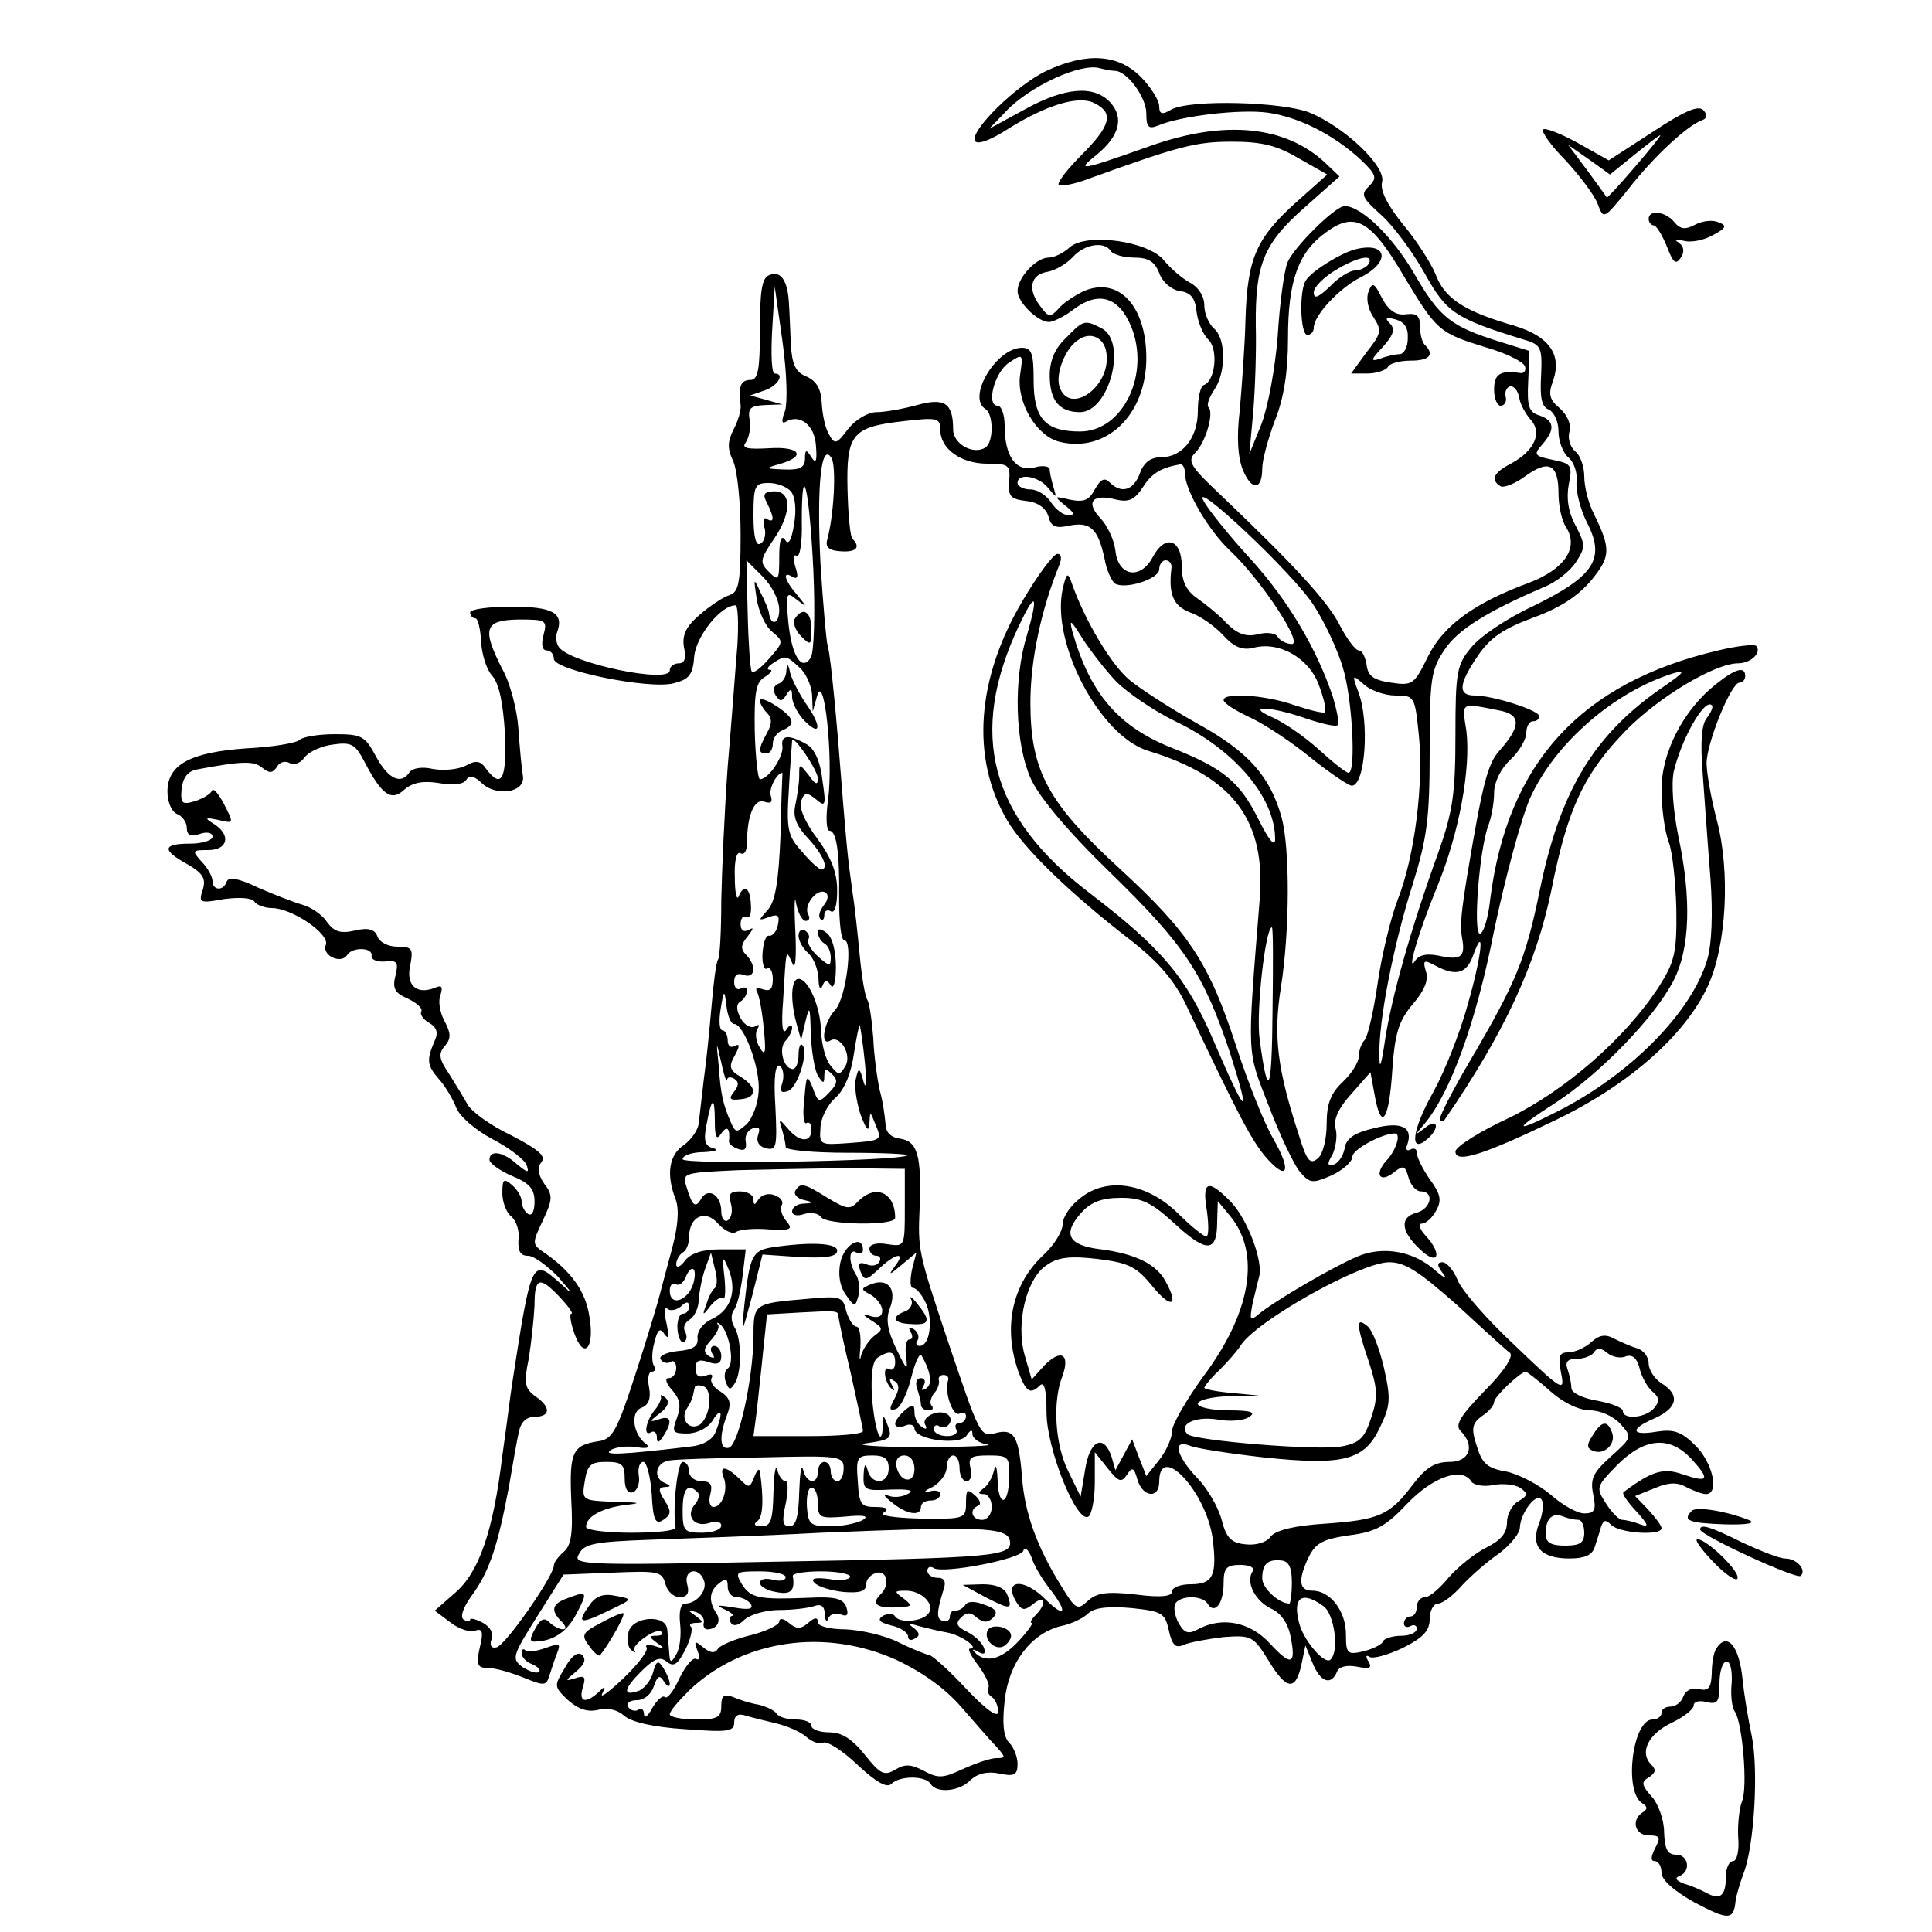 <?xml version="1.0" standalone="no"?>
<!DOCTYPE svg PUBLIC "-//W3C//DTD SVG 20010904//EN"
 "http://www.w3.org/TR/2001/REC-SVG-20010904/DTD/svg10.dtd">
<svg version="1.0" xmlns="http://www.w3.org/2000/svg"
 width="300pt" height="300pt" viewBox="0 0 300 300"
 preserveAspectRatio="xMidYMid meet">
<g transform="translate(0,300) scale(0.1,-0.1)"
fill="#000000" stroke="none">
<path d="M1625 2890 c-47 -22 -120 -94 -111 -109 4 -6 24 1 53 20 60 37 110
52 134 38 29 -15 23 -35 -22 -80 -22 -22 -38 -43 -35 -46 3 -3 25 1 48 10 141
51 166 57 221 57 47 0 70 -6 104 -26 l44 -25 -46 -41 c-64 -57 -78 -88 -81
-183 -1 -44 -6 -108 -9 -143 -5 -41 -3 -72 5 -92 14 -33 30 -31 30 3 0 12 9
46 20 75 14 35 20 76 20 127 0 89 16 134 60 165 44 32 69 18 120 -69 51 -85
55 -88 126 -110 32 -9 60 -23 62 -30 2 -7 -2 -12 -9 -10 -30 4 -39 -2 -39 -26
0 -14 5 -25 10 -25 6 0 10 6 8 14 -2 8 2 15 7 16 6 1 12 -7 14 -17 1 -10 10
-26 18 -35 18 -20 6 -48 -31 -68 -27 -14 -32 -25 -16 -35 5 -3 23 4 39 16 36
26 51 18 51 -27 0 -19 5 -43 12 -53 20 -32 -3 -65 -58 -86 -84 -31 -133 -66
-157 -115 -21 -43 -24 -45 -57 -40 -27 4 -36 10 -38 28 -2 12 -7 22 -12 22 -5
0 -18 17 -29 38 -19 38 -70 93 -183 201 -50 47 -55 55 -42 68 16 16 29 61 21
70 -4 3 0 15 8 27 19 27 19 80 0 96 -8 7 -15 23 -15 36 0 14 -9 28 -22 35 -13
7 -30 22 -40 34 -24 31 -121 44 -147 21 -10 -9 -24 -16 -33 -16 -19 0 -48 -31
-48 -52 0 -17 31 -48 49 -48 6 0 25 9 40 21 37 27 68 18 87 -27 31 -74 -12
-164 -79 -164 -54 0 -72 20 -72 79 0 42 -3 51 -18 51 -40 0 -86 -77 -57 -95
13 -8 13 -52 0 -60 -19 -12 -50 6 -50 28 0 41 -13 50 -56 38 -22 -6 -50 -11
-63 -11 -13 0 -32 -11 -44 -26 -18 -24 -21 -25 -30 -8 -6 10 -10 31 -11 48 -1
22 -8 34 -23 41 -18 7 -23 19 -25 50 -1 22 -2 51 -3 65 -2 35 -13 50 -30 43
-12 -4 -15 -24 -15 -84 0 -64 -3 -79 -15 -79 -15 0 -19 -11 -15 -39 1 -8 -4
-25 -11 -38 -9 -18 -10 -29 -1 -48 7 -14 12 -66 12 -115 0 -76 -3 -89 -17 -94
-10 -3 -31 -17 -47 -31 -21 -18 -27 -31 -24 -50 4 -17 1 -25 -8 -25 -8 0 -14
-5 -14 -11 0 -21 -154 11 -172 36 -4 5 -6 16 -3 23 11 30 -6 40 -71 40 -35 0
-64 -4 -64 -9 0 -5 4 -9 8 -9 4 0 8 -16 9 -36 1 -19 8 -43 17 -53 11 -12 17
-42 20 -89 3 -72 -5 -88 -29 -56 -9 13 -16 14 -32 5 -12 -6 -35 -8 -51 -5 -17
4 -32 1 -36 -5 -13 -20 -33 -11 -52 24 -17 32 -22 35 -64 35 -25 0 -50 -4 -55
-9 -6 -5 -42 -11 -82 -13 -87 -6 -123 -25 -123 -67 0 -16 6 -31 15 -35 8 -3
15 -13 15 -21 0 -12 6 -15 20 -10 11 4 20 2 20 -4 0 -6 -16 -11 -35 -11 -43 0
-44 -10 -4 -32 24 -14 29 -22 24 -39 -7 -21 -5 -22 33 -15 24 3 43 2 47 -4 3
-5 16 -10 27 -10 31 0 90 -40 84 -57 -7 -16 23 -31 33 -16 8 13 40 12 38 -1
-1 -6 8 -10 21 -9 19 2 21 -1 16 -22 -5 -20 -1 -27 20 -36 14 -7 23 -15 20
-20 -2 -4 3 -12 12 -17 12 -7 15 -15 9 -28 -13 -30 -12 -38 6 -59 10 -11 22
-31 27 -44 5 -14 29 -35 57 -50 27 -14 51 -33 53 -41 4 -12 1 -11 -15 2 -22
20 -43 23 -43 7 0 -5 16 -17 35 -25 27 -11 35 -20 35 -40 0 -14 -4 -23 -10
-19 -5 3 -10 12 -10 19 0 8 -7 19 -15 26 -13 11 -15 9 -15 -13 0 -13 6 -30 14
-36 8 -7 13 -23 11 -36 -1 -18 3 -25 15 -25 9 0 29 -15 46 -32 26 -30 26 -31
2 -9 -42 37 -43 36 -73 -159 -3 -19 -9 -69 -15 -110 -14 -117 -36 -181 -73
-213 l-32 -28 24 -18 c14 -11 31 -16 39 -13 11 4 13 -2 7 -26 -6 -27 -4 -32
13 -32 11 0 35 -7 55 -15 32 -13 35 -13 40 3 3 9 8 25 12 35 6 15 4 16 -18 8
-14 -5 -28 -7 -31 -4 -3 4 -6 2 -6 -4 0 -6 7 -14 16 -17 9 -4 14 -9 11 -12 -3
-3 -14 0 -25 7 -18 13 -17 17 22 79 l41 65 76 3 c70 3 77 2 82 -17 3 -12 13
-21 22 -21 12 0 16 6 12 20 -6 23 18 28 26 6 6 -15 -11 -36 -29 -36 -7 0 -10
-12 -8 -31 2 -17 0 -38 -6 -48 -8 -14 -10 -14 -11 4 -1 11 -2 27 -3 35 -2 24
-54 20 -60 -4 -3 -12 -1 -24 4 -28 6 -5 8 -5 5 -1 -6 8 35 37 42 29 4 -3 0 -6
-8 -6 -12 0 -11 -2 1 -11 13 -9 12 -10 -3 -5 -10 3 -16 2 -13 -2 3 -5 -13 -26
-36 -48 -22 -21 -37 -32 -33 -24 6 12 5 13 -6 2 -20 -18 -31 -15 -24 8 5 16 3
19 -12 14 -16 -5 -16 -4 1 10 13 11 17 19 10 26 -6 6 -16 0 -27 -20 -17 -28
-17 -29 5 -50 16 -14 30 -19 47 -15 14 4 30 0 40 -9 11 -10 46 -18 94 -21 66
-5 77 -4 77 10 0 11 6 15 18 11 9 -3 31 -8 47 -12 17 -4 38 -13 47 -21 9 -8
21 -12 26 -9 6 3 30 -12 53 -34 29 -27 46 -37 53 -30 13 13 53 13 61 0 9 -15
45 -12 62 6 11 10 26 14 45 10 23 -5 28 -2 28 15 0 11 -6 26 -13 33 -9 9 -11
30 -7 65 6 58 40 104 87 116 16 3 35 12 43 20 10 9 32 11 67 8 48 -5 52 -8 58
-35 5 -23 11 -28 23 -22 10 4 37 9 62 12 43 3 46 2 70 -37 28 -46 42 -47 51
-5 l6 29 11 -27 c12 -30 29 -36 38 -14 3 8 15 11 31 8 20 -4 24 -2 18 8 -5 8
-4 11 2 7 5 -3 28 3 51 14 32 16 42 27 42 45 0 13 6 24 13 24 7 0 24 13 37 28
14 15 40 38 58 50 17 13 32 31 32 40 1 23 26 56 34 43 3 -5 2 -21 -4 -36 -14
-36 2 -55 47 -55 23 0 35 5 39 17 3 10 8 24 10 32 4 11 7 12 16 3 13 -13 78
-17 78 -5 0 4 -9 16 -20 28 l-21 22 30 12 c21 9 35 10 49 2 12 -6 25 -11 31
-11 21 0 11 48 -16 75 -22 22 -34 26 -60 22 -41 -7 -43 4 -3 21 35 16 39 36
10 54 -11 7 -20 21 -20 31 0 10 -8 20 -17 23 -10 3 -26 10 -36 15 -14 8 -24 6
-36 -5 -10 -9 -26 -16 -36 -16 -14 0 -16 -6 -11 -32 6 -30 3 -29 -72 43 -43
40 -83 86 -89 102 -6 15 -17 27 -23 27 -9 0 -9 -5 1 -18 7 -9 2 -7 -12 5 -33
30 -81 39 -121 22 -36 -15 -129 -69 -154 -90 -13 -11 -14 -9 -9 17 4 16 8 34
10 41 7 23 -17 88 -43 116 -36 37 -46 34 -38 -13 3 -22 3 -40 -1 -40 -4 0 -24
16 -44 36 -48 47 -110 57 -151 24 -16 -12 -28 -30 -28 -41 0 -11 -13 -32 -29
-47 -49 -45 -64 -112 -40 -181 12 -33 19 -37 34 -22 7 6 10 -9 10 -42 0 -57
47 -173 65 -162 5 3 10 27 10 53 l0 47 20 -25 c17 -21 21 -23 30 -10 8 13 11
11 16 -7 8 -28 34 -31 34 -4 0 63 73 -15 83 -88 7 -57 1 -71 -34 -71 -16 0
-29 -5 -29 -11 0 -8 -17 -10 -56 -5 -45 5 -61 3 -75 -10 -16 -15 -19 -13 -41
23 -38 61 -57 114 -61 169 -5 63 -12 76 -40 69 -25 -7 -25 -6 -76 145 -45 135
-46 139 -43 205 3 81 -3 103 -31 107 -14 2 -22 10 -22 23 -1 11 -4 35 -9 52
-4 18 -9 55 -10 81 -2 27 -6 54 -9 59 -4 6 -9 37 -12 69 -3 32 -8 79 -12 104
-7 51 -8 58 -22 235 -6 72 -13 136 -16 143 -2 7 -7 64 -11 127 -6 121 1 189
17 164 8 -13 4 -90 -7 -129 -2 -10 4 -15 21 -16 24 -2 32 6 19 19 -4 3 -7 38
-8 77 -2 86 7 97 87 106 52 6 57 5 57 -13 0 -30 32 -53 73 -53 33 0 36 -2 34
-27 -2 -24 2 -28 27 -31 18 -2 30 -11 34 -24 4 -16 11 -19 33 -14 32 6 44 -5
54 -51 3 -18 11 -35 16 -39 16 -10 69 7 69 22 0 8 5 14 10 14 6 0 10 -6 9 -12
-5 -41 3 -59 29 -69 15 -5 38 -21 51 -35 17 -19 30 -24 47 -20 40 11 87 -16
102 -58 8 -21 12 -39 9 -42 -2 -2 -23 3 -47 11 -45 16 -110 20 -110 8 0 -5 19
-17 43 -28 23 -11 65 -39 94 -63 29 -23 57 -42 62 -42 21 0 28 100 10 146 -10
27 -9 27 9 11 10 -9 32 -17 49 -17 29 0 30 -1 36 -60 8 -75 -6 -190 -33 -258
-11 -29 -25 -88 -31 -130 -6 -42 -15 -81 -20 -87 -5 -5 -9 -16 -9 -25 0 -9
-11 -27 -25 -40 -19 -18 -25 -34 -25 -66 0 -23 -6 -47 -14 -53 -12 -10 -17 -3
-29 36 -34 104 -40 155 -28 230 14 89 14 216 1 264 -18 64 -52 102 -130 145
-41 23 -89 54 -106 68 -28 23 -70 93 -90 151 -6 17 -8 16 -14 -10 -18 -84 58
-228 133 -251 132 -40 183 -108 173 -231 -20 -249 -20 -232 14 -320 17 -45 39
-91 48 -102 16 -19 20 -19 50 -6 17 8 32 21 32 29 0 11 46 36 66 36 10 0 2
-26 -13 -42 -20 -22 -10 -36 12 -18 14 11 17 10 22 -8 3 -12 12 -22 19 -22 22
0 16 -27 -6 -33 -27 -7 -25 -29 5 -57 28 -27 36 -8 8 22 -9 10 -11 18 -5 18 6
0 16 9 22 20 9 16 7 26 -10 49 -11 16 -20 34 -20 41 0 6 -4 8 -10 5 -5 -3 -8
0 -5 7 10 28 -9 37 -52 26 -30 -7 -43 -16 -45 -31 -2 -11 -9 -22 -16 -25 -11
-3 -12 0 -3 15 5 11 8 29 5 40 -4 14 4 32 24 54 l30 34 7 -38 c10 -54 22 -37
27 42 4 57 10 76 32 102 18 21 25 38 20 51 -5 17 -3 18 14 9 33 -18 50 -13 60
17 18 49 13 -2 -9 -78 -11 -41 -35 -102 -53 -135 -34 -60 -38 -98 -10 -74 20
17 17 34 -3 18 -17 -13 -17 -13 -1 6 40 48 80 157 108 300 17 81 42 174 56
206 39 86 132 166 224 194 18 5 14 0 -15 -20 -109 -74 -162 -161 -194 -317
-22 -108 -37 -144 -110 -268 -27 -46 -48 -87 -45 -89 2 -2 5 -2 7 0 93 135
142 241 166 357 25 126 50 180 116 248 51 52 138 104 174 104 20 0 37 17 28
27 -3 3 -30 0 -59 -7 -213 -50 -327 -174 -354 -386 -3 -30 -11 -54 -16 -54
-11 0 -1 131 13 168 5 13 9 36 9 51 0 16 10 37 25 51 14 13 25 32 25 42 0 10
5 18 10 18 6 0 10 3 10 8 0 9 -72 32 -100 32 -27 0 -25 18 5 62 19 28 40 42
86 59 41 15 69 33 90 58 30 37 31 48 3 105 -8 16 -14 41 -14 56 0 15 -6 33
-14 39 -8 7 -12 20 -9 31 3 11 -3 25 -15 36 -16 13 -18 22 -11 41 15 41 -4 70
-59 87 -77 22 -108 42 -122 78 -7 18 -30 54 -51 79 -25 31 -36 53 -33 66 7 24
-57 85 -112 108 -42 17 -185 21 -215 5 -15 -9 -19 -7 -19 5 0 9 -13 30 -29 46
-35 35 -84 38 -146 9z m106 0 c19 0 49 -41 49 -66 0 -21 3 -25 18 -19 35 15
128 26 171 20 49 -7 103 -35 144 -73 24 -23 26 -28 13 -41 -14 -13 -11 -18 19
-45 19 -17 49 -58 67 -90 34 -61 46 -70 153 -103 28 -8 30 -12 28 -56 -2 -35
1 -49 12 -53 8 -4 15 -18 15 -34 0 -15 7 -33 15 -40 9 -7 15 -25 13 -39 -1
-14 6 -43 17 -64 28 -55 10 -82 -84 -128 -41 -19 -84 -48 -97 -65 -22 -26 -24
-39 -24 -136 0 -89 -4 -118 -26 -180 -45 -125 -73 -227 -83 -291 -6 -41 -9
-50 -9 -27 -2 52 22 174 52 268 22 71 26 101 26 206 0 111 2 126 23 157 20 31
67 60 156 98 17 7 39 24 48 38 15 23 15 27 0 56 -12 22 -15 43 -11 65 6 30 4
32 -25 38 -29 6 -30 8 -16 24 20 23 19 37 -5 45 -16 5 -19 14 -17 53 l2 47
-45 14 c-77 24 -94 37 -134 106 -33 57 -82 105 -108 105 -15 0 -80 -65 -89
-88 -5 -13 -12 -64 -15 -114 -4 -51 -15 -109 -25 -136 l-19 -47 6 65 c3 36 5
96 4 134 -1 95 12 128 76 184 l54 48 -22 21 c-62 58 -156 67 -270 27 -113 -40
-117 -40 -86 -15 36 29 44 58 22 82 -25 27 -70 24 -133 -11 l-55 -30 25 26
c37 40 118 77 147 68 8 -2 18 -4 23 -4z m-6 -280 c3 -5 20 -10 36 -10 22 0 32
-6 39 -24 5 -14 19 -26 32 -28 17 -2 24 -11 26 -32 2 -16 10 -36 19 -44 15
-16 10 -64 -8 -70 -5 -2 -9 -20 -9 -40 0 -42 -24 -72 -57 -72 -16 0 -27 -8
-33 -25 -10 -27 -29 -32 -47 -14 -8 8 -14 5 -23 -11 -9 -17 -17 -20 -38 -16
-26 6 -26 6 -8 -9 14 -11 16 -15 5 -15 -8 0 -20 9 -27 20 -7 11 -21 20 -32 20
-11 0 -20 5 -20 10 0 16 32 11 47 -7 14 -17 14 -17 9 0 -3 10 -6 23 -6 28 0 5
-11 7 -24 3 -29 -7 -46 18 -46 65 0 17 -5 31 -11 31 -18 0 -5 52 18 67 21 14
22 14 17 -19 -6 -42 25 -95 61 -104 73 -18 135 42 135 130 0 81 -43 127 -97
104 -15 -7 -34 -20 -40 -28 -12 -13 -15 -13 -28 5 -20 26 -15 49 12 53 11 2
29 12 39 23 18 20 49 25 59 9z m-506 -248 c-6 -15 -5 -21 1 -17 22 13 45 -5
47 -37 2 -24 0 -29 -7 -18 -8 13 -10 12 -10 -2 0 -14 -8 -18 -32 -17 -30 1
-30 2 -9 8 44 12 34 28 -14 25 -35 -2 -44 0 -37 9 5 7 8 22 6 35 -3 18 1 22
24 23 l27 1 -25 7 -25 7 23 8 c20 7 31 26 15 26 -5 0 -6 30 -4 67 l4 68 12
-85 c7 -50 8 -95 4 -108z m621 -97 c0 -26 36 -88 70 -120 48 -45 114 -145 96
-145 -8 0 -18 5 -22 11 -3 6 -17 8 -31 4 -18 -4 -31 0 -48 17 -12 13 -33 30
-46 39 -17 12 -24 26 -24 50 0 42 -26 50 -45 14 -19 -36 -54 -30 -58 10 -2 17
-13 40 -24 51 -23 25 -11 38 26 28 19 -4 28 0 41 20 14 22 29 30 58 35 4 0 7
-6 7 -14z m-612 -28 c7 -8 9 -29 5 -51 -4 -26 -9 -33 -14 -24 -6 8 -9 -1 -9
-27 0 -36 -1 -38 -16 -23 -15 15 -14 19 9 53 27 40 26 74 -3 72 -14 -1 -16 -5
-9 -18 11 -22 12 -32 0 -25 -5 4 -7 -2 -4 -13 3 -10 0 -22 -6 -25 -7 -5 -11
10 -11 43 0 47 2 51 24 51 13 0 28 -6 34 -13z m35 -123 c3 -67 1 -127 -4 -135
-14 -23 -30 3 -35 56 -4 45 -3 47 13 34 17 -13 17 -13 1 7 -20 23 -24 39 -7
28 8 -4 9 1 4 16 -4 13 -3 20 2 17 5 -3 9 21 8 53 0 104 12 49 18 -76z m777
-54 c17 -26 37 -69 45 -96 15 -48 21 -164 9 -164 -4 0 -24 16 -46 36 -22 20
-54 42 -72 50 -44 19 -4 18 53 -2 24 -8 46 -13 48 -10 3 3 -1 22 -7 43 -25 75
-69 150 -129 216 -33 36 -65 76 -72 89 -21 38 140 -113 171 -162z m-830 -7 c0
-22 -13 -26 -16 -5 0 4 -6 18 -13 32 -11 24 -11 23 -6 -10 3 -19 13 -42 24
-51 18 -15 18 -16 -5 -42 -13 -15 -25 -24 -27 -19 -2 4 -5 44 -6 90 l-2 82 25
-25 c15 -15 26 -37 26 -52z m-65 -55 c-3 -35 -9 -119 -15 -188 -5 -69 -9 -162
-10 -208 0 -46 -2 -87 -5 -92 -3 -4 -7 -36 -10 -71 -3 -35 -8 -86 -12 -114 -3
-27 -7 -59 -8 -69 -1 -11 -12 -26 -23 -34 -23 -15 -28 -45 -13 -84 6 -16 4
-42 -6 -79 -8 -30 -17 -63 -20 -75 -3 -11 -19 -65 -37 -120 -28 -86 -35 -99
-57 -102 -40 -6 -45 -17 -42 -90 3 -53 0 -72 -12 -82 -8 -7 -15 -16 -15 -21 0
-16 -75 -124 -89 -127 -8 -2 -11 3 -8 12 4 10 -2 20 -13 26 -11 6 -20 8 -20 5
0 -4 -5 -3 -10 0 -6 4 -1 19 13 38 27 37 40 77 57 167 6 36 13 75 16 88 3 14
12 22 24 22 25 0 26 15 1 32 -16 12 -18 20 -10 58 4 25 8 62 9 83 0 44 8 46
40 12 13 -14 21 -25 17 -25 -3 0 -1 -14 5 -31 15 -42 32 -22 23 28 -6 38 -28
69 -70 98 -19 13 -19 14 -2 50 15 32 16 39 2 57 -10 15 -11 25 -4 34 7 9 -5
19 -47 41 -32 15 -62 37 -68 48 -6 11 -19 32 -29 48 -15 22 -17 31 -6 43 10
12 9 20 -1 39 -7 13 -10 31 -6 40 4 13 2 16 -9 11 -28 -11 -45 4 -38 35 5 26
3 29 -20 29 -14 0 -28 7 -31 16 -4 11 -14 14 -35 9 -22 -5 -32 -2 -43 13 -7
11 -24 23 -38 27 -14 4 -45 16 -70 27 -29 14 -45 17 -48 9 -5 -15 -22 -14 -22
1 0 6 -7 20 -17 30 -15 17 -15 18 10 18 31 0 36 23 10 40 -16 10 -15 11 5 7
26 -6 26 -7 8 28 -8 14 -15 22 -17 17 -2 -5 -14 -12 -26 -16 -20 -6 -23 -4
-21 19 2 17 9 27 23 30 69 13 89 14 102 3 11 -9 16 -9 23 1 4 8 13 10 20 6 6
-4 17 0 23 9 7 9 27 18 45 20 28 4 34 0 48 -27 27 -52 42 -62 62 -43 13 11 29
14 54 10 21 -4 38 -2 42 5 5 8 12 6 23 -4 23 -23 69 -16 65 10 -2 11 -5 44 -7
73 -2 30 -13 72 -25 93 -32 63 -28 76 25 77 43 0 45 -1 39 -24 -4 -15 -2 -24
5 -24 6 0 11 -6 11 -13 0 -18 149 -48 186 -38 24 6 30 13 32 42 3 31 41 79 64
79 4 0 5 -28 3 -62z m588 -56 c18 -18 59 -46 92 -62 92 -44 155 -118 155 -183
0 -13 -9 -3 -26 31 -29 58 -54 79 -135 111 -83 33 -127 85 -154 181 -5 20 -2
17 15 -10 12 -19 36 -50 53 -68z m-491 21 c10 -9 18 -28 19 -42 l1 -26 7 25
c11 37 25 -97 17 -161 -4 -27 -3 -49 2 -49 11 0 16 -34 15 -107 0 -35 3 -63 8
-63 14 0 3 -89 -14 -108 -18 -19 -24 -57 -8 -48 15 10 34 -21 24 -39 -9 -15
-11 -15 -23 0 -8 9 -14 33 -15 53 -1 40 -20 82 -35 82 -12 0 -13 -34 -3 -70
l7 -25 7 30 c6 25 7 22 8 -20 1 -27 6 -57 11 -65 8 -13 10 -13 10 -1 0 12 3
12 12 3 10 -9 8 -16 -5 -29 -15 -16 -17 -15 -25 8 -9 22 -10 20 -13 -18 -3
-23 -1 -39 3 -37 5 3 8 -2 8 -10 0 -21 -19 -20 -37 2 -14 16 -14 16 -9 -1 3
-10 6 -23 6 -28 0 -5 43 -9 97 -9 53 0 94 -2 92 -4 -10 -9 -349 -15 -349 -6 0
6 15 11 33 11 17 1 24 3 15 6 -13 3 -16 11 -11 36 8 44 13 46 13 6 0 -26 3
-30 10 -19 9 13 14 8 12 -12 -1 -3 5 -9 14 -12 10 -4 14 0 12 11 -2 9 3 18 11
21 10 3 12 0 8 -11 -3 -9 1 -17 12 -20 17 -4 18 2 15 65 -3 45 0 67 7 63 5 -4
7 -15 4 -26 -5 -14 -2 -17 9 -13 15 6 32 61 22 71 -3 4 -6 -3 -6 -15 0 -12 -4
-22 -9 -22 -14 0 -23 32 -11 44 5 5 10 15 10 20 0 6 -4 5 -9 -3 -6 -9 -8 8 -5
45 5 82 4 81 14 59 5 -13 7 6 5 50 -2 39 -1 58 1 43 3 -16 10 -28 15 -28 6 0
7 5 4 10 -8 14 14 42 27 34 5 -3 4 -12 -3 -20 -6 -8 -9 -17 -5 -21 3 -3 6 -1
6 6 0 7 5 9 10 6 6 -4 10 9 10 32 0 28 -9 51 -31 81 -19 25 -29 49 -25 58 5
14 9 14 23 3 15 -13 16 -10 10 30 -3 28 -12 48 -24 55 -28 16 -41 15 -38 -3 2
-15 -21 -51 -35 -51 -3 0 -7 34 -8 75 -1 61 2 76 16 84 9 6 13 11 7 11 -5 0
-3 5 5 10 20 13 20 13 42 -7z m1090 -67 c30 -7 29 -25 -4 -62 -18 -20 -26 -52
-49 -189 -10 -61 -12 -82 -9 -100 6 -30 -1 -36 -31 -30 -22 5 -34 3 -41 -6
-15 -24 4 42 34 115 34 83 52 183 45 241 -7 46 -11 44 55 31z m-1062 -105 c0
-11 -4 -9 -14 5 -15 19 -15 19 -15 -1 0 -11 -3 -31 -6 -45 -4 -18 1 -32 20
-52 23 -25 33 -48 20 -48 -3 0 -17 12 -30 28 -22 24 -24 34 -20 97 2 39 5 72
5 75 1 11 40 -46 40 -59z m-58 -88 c-3 -72 -8 -103 -20 -116 -15 -17 -15 -17
2 -11 14 5 17 3 14 -12 -2 -10 -8 -18 -14 -17 -5 1 -9 -12 -10 -28 -1 -15 3
-26 7 -23 5 3 9 -5 9 -16 0 -16 -4 -20 -16 -16 -9 3 -12 2 -8 -5 3 -6 8 -32
10 -57 4 -37 2 -43 -6 -29 -6 9 -8 22 -4 29 4 7 3 8 -4 4 -6 -3 -16 2 -22 13
-7 13 -7 22 0 26 5 3 10 11 10 16 0 6 -4 7 -10 4 -5 -3 -10 1 -10 10 0 11 5
15 15 11 18 -6 20 15 3 32 -8 8 -8 15 3 28 9 12 10 15 2 10 -8 -4 -13 -1 -13
9 0 9 4 14 9 11 5 -3 8 5 7 19 -1 27 -11 33 -19 13 -3 -7 -6 6 -6 30 -1 26 3
41 9 37 6 -3 10 4 10 17 0 43 12 69 27 63 10 -3 13 -1 10 9 -4 10 9 36 18 36
0 0 -2 -44 -3 -97z m764 -272 c-1 -129 -7 -142 -20 -45 -6 42 9 174 19 174 2
0 2 -58 1 -129z m-836 -21 c15 0 41 -69 38 -105 -1 -20 -10 -42 -19 -51 -15
-13 -17 -13 -24 3 -12 27 -16 44 -19 88 -4 40 -4 40 4 5 4 -19 8 -31 9 -27 0
5 6 5 11 2 8 -5 7 -11 0 -20 -9 -11 -7 -14 9 -12 27 2 27 19 1 35 -17 10 -19
16 -9 33 8 15 8 19 0 15 -6 -4 -11 0 -11 8 0 9 -4 16 -8 16 -5 0 -6 15 -3 33
5 31 6 31 9 5 2 -16 7 -28 12 -28z m203 -60 c3 -30 2 -44 -2 -30 -6 23 -8 23
-12 5 -3 -11 1 -36 7 -55 9 -24 13 -29 14 -15 1 20 1 20 9 0 11 -26 11 -26
-42 -30 -43 -3 -45 -3 -43 23 0 15 11 37 24 48 14 13 24 39 28 68 4 26 8 45 9
44 1 -2 5 -28 8 -58z m62 -225 c0 -61 0 -61 -27 -57 -16 3 -28 0 -28 -7 0 -6
5 -11 11 -11 5 0 8 -4 4 -10 -3 -5 -12 -7 -20 -3 -11 4 -13 1 -9 -11 6 -15 9
-15 28 3 27 26 44 28 25 4 -10 -14 -8 -13 10 2 l24 20 -7 -27 c-3 -16 -3 -28
2 -28 5 0 14 -11 20 -24 11 -26 6 -66 -10 -66 -5 0 -7 4 -3 9 3 5 0 13 -6 17
-8 4 -9 3 -5 -4 4 -7 3 -12 -2 -12 -5 0 -7 -12 -5 -27 3 -23 1 -21 -15 12 -14
29 -17 47 -10 64 11 29 -3 47 -29 37 -17 -7 -17 -8 0 -17 9 -6 17 -16 17 -24
0 -9 -6 -12 -17 -9 -15 5 -15 3 1 -7 17 -11 18 -13 4 -23 -9 -7 -18 -21 -21
-31 -2 -11 -3 -5 -1 13 1 17 -1 32 -6 32 -5 0 -12 11 -16 24 -5 23 -9 24 -62
19 -82 -7 -82 -7 -82 -60 -1 -66 -23 -166 -38 -171 -14 -4 -16 17 -3 51 7 18
5 26 -10 36 -11 6 -17 16 -14 21 3 6 -1 7 -9 4 -11 -4 -16 0 -16 11 0 12 5 15
20 10 14 -5 20 -2 20 9 0 9 -5 16 -11 16 -5 0 -7 -5 -3 -12 5 -7 3 -8 -5 -4
-9 6 -9 12 3 25 9 10 14 21 11 24 -3 4 -1 4 4 0 14 -13 22 -61 11 -68 -5 -3
-6 -13 -3 -21 5 -13 7 -13 14 -2 11 17 11 69 -1 88 -5 8 -5 19 -1 25 5 5 11
29 14 53 l5 42 -40 0 c-27 0 -45 -6 -54 -17 -7 -10 -14 -13 -14 -6 0 6 5 15
10 18 6 3 10 14 10 24 0 32 25 44 45 21 10 -11 22 -17 28 -13 6 4 29 6 51 4
34 -2 38 0 27 13 -7 8 -10 19 -7 25 3 5 -2 12 -11 15 -9 4 -20 1 -25 -6 -6
-10 -8 -10 -8 0 0 6 -9 12 -21 12 -15 0 -19 -4 -14 -19 3 -11 1 -22 -5 -26 -5
-3 -10 3 -10 14 0 25 -20 38 -31 20 -9 -16 -14 -12 -23 18 -7 22 -5 22 81 26
48 1 126 3 173 3 l85 -1 0 -60z m420 -26 c49 -45 65 -44 65 4 l1 32 19 -23
c48 -58 33 -150 -42 -250 -26 -36 -48 -74 -48 -84 0 -11 -9 -31 -20 -45 l-20
-25 -11 28 -11 29 -13 -24 -13 -24 -6 21 c-12 36 -34 26 -41 -20 l-7 -42 -19
39 c-21 42 -25 109 -9 149 12 34 -3 42 -29 15 l-19 -21 -11 38 c-14 50 3 120
35 140 17 12 37 14 79 9 48 -6 60 -12 85 -43 29 -35 41 -30 20 8 -14 27 -47
43 -100 50 -52 6 -61 24 -30 58 15 16 32 22 61 22 32 0 47 -7 84 -41z m-715
-99 c-4 -3 -10 -14 -13 -25 -7 -18 -6 -19 6 -3 8 10 17 15 20 12 3 -3 4 11 2
32 -4 34 -3 36 6 14 14 -34 4 -64 -25 -78 -14 -6 -23 -18 -23 -29 2 -13 -6
-19 -31 -21 -18 -2 -30 -8 -26 -13 3 -5 10 -7 15 -4 5 4 9 -1 9 -9 0 -9 -5
-16 -12 -16 -6 0 -4 -8 6 -19 12 -14 14 -24 7 -43 -8 -22 -7 -24 18 -24 15 1
31 9 38 21 14 22 16 11 4 -19 -4 -11 -19 -20 -37 -22 -109 -13 -138 -14 -126
-6 7 5 25 7 40 5 16 -3 22 -1 16 4 -21 15 -26 50 -8 57 11 4 15 14 12 31 -3
14 -1 25 4 25 5 0 7 4 3 10 -3 5 -3 21 1 35 5 21 9 24 16 13 7 -9 7 -3 3 17
-4 16 -3 27 1 23 4 -4 13 -3 21 3 9 9 13 8 13 0 0 -6 -4 -11 -10 -11 -5 0 -9
-11 -8 -24 1 -14 6 -22 10 -20 5 3 5 10 2 16 -4 6 -1 14 7 19 7 4 14 18 14 31
1 13 5 34 10 48 l9 25 6 -25 c4 -14 4 -27 0 -30z m1152 -26 c40 -37 77 -71 83
-75 5 -6 -10 -29 -40 -59 -38 -39 -46 -53 -37 -62 23 -23 14 -48 -17 -48 -23
0 -37 -9 -57 -35 -36 -48 -52 -55 -137 -61 -47 -3 -76 -10 -84 -20 -6 -9 -23
-14 -39 -12 -22 2 -30 10 -37 38 -5 19 -22 49 -38 65 -33 35 -39 61 -11 50 9
-4 61 -12 114 -18 124 -13 157 -5 181 47 16 33 17 44 6 92 -7 30 -18 59 -26
65 -18 15 -17 2 3 -57 13 -40 14 -54 3 -86 -10 -31 -18 -39 -46 -44 -36 -7
-229 9 -239 19 -15 15 11 28 45 23 20 -4 43 -2 51 4 11 7 2 10 -32 10 -27 0
-48 5 -48 10 0 6 21 11 48 12 l47 1 -42 4 c-24 2 -43 6 -43 8 0 2 10 15 23 27
13 13 28 30 33 38 23 38 187 130 231 130 25 0 46 -14 105 -66z m-1184 39 c-5
-31 -38 -45 -38 -17 0 8 4 13 9 10 5 -3 11 1 15 9 8 21 18 19 14 -2z m224 -57
c0 -3 8 -43 19 -88 10 -46 19 -86 19 -90 0 -5 -38 -8 -85 -8 l-85 0 5 38 c2
20 7 63 10 94 l6 57 52 3 c55 3 59 3 59 -6z m1223 -62 c10 3 17 -3 21 -19 3
-13 12 -29 20 -36 11 -9 11 -15 3 -25 -13 -16 -49 -19 -49 -5 0 5 -18 12 -40
16 -23 4 -40 12 -40 20 0 7 -3 20 -6 29 -4 11 0 16 14 16 12 0 24 5 27 10 5 8
11 7 21 -1 7 -6 21 -9 29 -5z m-1135 -10 c0 -8 -4 -13 -9 -10 -11 7 -8 -21 4
-31 4 -4 5 -2 0 6 -5 10 -4 12 3 7 9 -5 9 -13 1 -28 -9 -16 -8 -19 2 -16 7 2
18 24 24 49 6 24 13 39 16 34 15 -26 17 -45 7 -51 -7 -4 -8 -3 -4 4 4 7 2 12
-4 12 -7 0 -9 -7 -6 -16 3 -9 6 -20 6 -25 0 -5 5 -9 12 -9 6 0 8 3 5 7 -4 3
-2 12 3 19 6 6 9 16 8 20 -2 5 2 9 7 9 6 0 9 -4 7 -9 -6 -18 8 -57 18 -51 6 3
10 1 10 -4 0 -6 -5 -11 -11 -11 -5 0 -7 -4 -4 -10 3 -5 -3 -10 -14 -10 -12 0
-21 5 -21 11 0 5 4 8 9 4 5 -3 12 -1 15 4 4 5 2 12 -3 15 -14 9 -42 -5 -34
-17 3 -6 1 -7 -5 -3 -7 4 -12 14 -12 23 0 13 -3 13 -15 3 -8 -7 -15 -16 -15
-21 0 -5 7 -6 15 -3 8 4 15 1 15 -4 0 -18 71 -27 81 -11 6 9 9 10 9 2 0 -6 10
-14 23 -16 12 -2 -34 -4 -103 -4 -69 0 -107 3 -84 6 36 5 40 8 33 26 -7 19 -8
19 -8 1 -2 -38 -13 -6 -17 45 -2 35 1 56 9 61 19 12 27 10 27 -8z m1017 -44
c20 -18 45 -30 62 -30 16 0 36 -9 47 -21 19 -21 18 -21 -15 -51 -28 -25 -32
-35 -27 -59 5 -24 2 -29 -14 -29 -11 0 -34 13 -52 29 -19 16 -50 32 -69 36
-30 5 -38 13 -46 40 -9 27 -7 35 8 46 11 7 19 17 19 22 0 8 40 46 49 47 2 0
19 -13 38 -30z m-1306 -21 c-1 -13 -8 -27 -14 -31 -16 -10 -31 7 -21 24 5 7 9
16 10 21 1 4 2 10 3 13 0 3 7 4 14 1 6 -2 10 -15 8 -28z m1526 -85 c29 -32 26
-37 -15 -23 -29 10 -47 5 -91 -28 -3 -2 6 -15 20 -30 19 -21 20 -25 6 -20 -10
4 -23 7 -28 7 -5 0 -16 11 -25 25 -16 25 -16 26 17 60 43 43 82 46 116 9z
m-1317 -14 c0 -11 -4 -20 -10 -20 -5 0 -10 7 -10 15 0 8 -4 15 -10 15 -5 0
-10 -7 -10 -15 0 -21 -18 -19 -23 3 -3 9 -5 -7 -6 -35 -1 -38 -5 -53 -15 -53
-11 0 -12 8 -6 35 4 19 4 35 0 35 -5 0 -11 8 -13 18 -3 9 -5 -7 -6 -35 -1 -43
-4 -53 -18 -53 -11 0 -14 3 -7 8 9 6 10 35 4 77 -1 6 -5 2 -9 -9 -7 -17 -8
-17 -23 -2 -21 20 -32 21 -24 1 7 -19 -3 -45 -16 -45 -6 0 -8 9 -5 20 4 15 0
20 -14 20 -10 0 -19 7 -19 15 0 8 -4 15 -10 15 -8 0 -16 -72 -11 -102 0 -5
-30 -8 -69 -8 -38 0 -70 4 -70 9 0 16 24 29 60 34 28 3 25 4 -16 5 -50 2 -51
2 -46 32 4 25 9 30 33 30 25 0 29 -4 29 -26 0 -16 5 -24 13 -21 6 2 11 14 9
25 -2 12 1 22 7 22 5 0 11 -22 13 -50 2 -41 6 -48 18 -40 12 8 13 13 2 30 -10
16 -10 20 0 21 10 0 10 2 1 6 -19 7 -16 31 5 35 9 2 74 4 145 5 121 3 127 2
127 -17z m70 0 c0 -25 -27 -27 -33 -2 -3 11 -5 9 -6 -8 -1 -24 2 -25 41 -23
28 1 38 -1 29 -6 -8 -5 -21 -7 -30 -4 -11 4 -9 0 4 -10 23 -19 45 -22 45 -7 0
6 7 10 15 10 8 0 15 4 15 10 0 5 -8 7 -17 4 -10 -2 -8 1 5 7 12 7 22 20 22 31
0 10 5 18 10 18 6 0 10 -9 10 -20 0 -11 5 -20 11 -20 6 0 9 9 6 20 -4 17 0 20
28 20 31 0 33 -2 32 -35 -1 -44 -17 -46 -18 -2 -1 21 -3 25 -6 12 -3 -11 -10
-23 -17 -27 -8 -6 -7 -8 2 -8 6 0 12 -9 12 -20 0 -11 -7 -20 -15 -20 -16 0
-21 16 -6 22 5 2 3 9 -5 16 -12 11 -14 9 -14 -12 0 -24 -2 -25 -71 -24 -41 1
-65 5 -57 9 9 6 5 9 -13 9 -22 0 -25 4 -27 40 -3 37 -1 40 23 40 18 0 25 -5
25 -20z m40 -1 c0 -24 -23 -21 -28 4 -2 10 3 17 12 17 10 0 16 -9 16 -21z
m865 -20 c4 -5 19 -8 33 -5 15 3 34 1 42 -4 13 -9 13 -12 -2 -21 -10 -5 -18
-21 -18 -33 0 -17 -10 -28 -32 -39 -18 -9 -44 -30 -58 -46 -14 -17 -30 -31
-37 -31 -7 0 -13 -7 -13 -15 0 -8 -4 -15 -10 -15 -5 0 -10 -5 -10 -11 0 -5 5
-7 10 -4 6 3 10 1 10 -4 0 -6 -11 -11 -24 -11 -13 0 -26 -4 -28 -8 -1 -5 -15
-12 -30 -16 -26 -6 -28 -4 -28 26 0 36 -24 68 -52 68 -21 0 -23 16 -6 52 11
22 22 28 63 34 41 5 57 14 90 49 40 42 86 58 100 34z m-1202 -16 c4 -3 2 -12
-4 -19 -15 -18 -1 -36 22 -29 11 4 19 2 19 -4 0 -6 -13 -11 -30 -11 -28 0 -30
3 -30 35 0 33 8 43 23 28z m187 -17 c0 -23 3 -24 42 -21 29 3 38 1 28 -5 -8
-5 -31 -10 -50 -10 -32 0 -35 3 -37 30 -1 17 2 30 7 30 6 0 10 -11 10 -24z
m1181 -26 c5 0 9 -9 9 -20 0 -16 -7 -20 -30 -20 -22 0 -30 5 -30 18 0 24 10
34 28 27 7 -3 18 -5 23 -5z m-883 -32 c5 -25 -22 -27 -366 -33 -301 -6 -313
-5 -303 12 8 16 25 19 108 22 54 2 175 6 268 11 244 10 289 9 293 -12z m62
-75 c28 -36 25 -47 -5 -18 -35 36 -69 33 -46 -4 8 -12 12 -12 25 -2 19 16 22
1 4 -17 -7 -7 -9 -12 -6 -12 3 0 -6 -13 -21 -29 -27 -29 -52 -34 -68 -16 -4 4
-2 5 6 0 9 -5 12 -3 9 6 -3 8 -14 19 -26 25 -16 8 -19 13 -10 22 9 9 15 9 25
0 10 -8 17 -8 25 0 8 8 5 14 -13 20 -15 6 -26 6 -30 0 -3 -5 -10 -9 -15 -9 -5
1 -9 -3 -9 -9 0 -5 -4 -9 -10 -7 -11 2 -11 12 -1 45 6 16 3 22 -8 22 -9 0 -16
5 -16 11 0 5 4 8 10 4 15 -9 135 14 139 27 2 7 8 2 13 -11 4 -13 17 -34 28
-48z m376 10 c0 -18 -2 -33 -4 -33 -16 0 -42 24 -42 39 0 22 8 30 29 28 12 -1
17 -10 17 -34z m-61 17 c-11 -17 4 -46 29 -58 14 -6 26 -22 30 -43 9 -45 1
-47 -33 -10 -31 33 -74 41 -111 21 -15 -8 -21 -6 -30 10 -6 11 -8 25 -5 30 8
13 42 13 50 0 11 -18 25 0 25 31 0 24 4 29 26 29 14 0 23 -4 19 -10z m-725 -9
c0 -5 -9 -7 -20 -4 -11 3 -20 1 -20 -5 0 -5 11 -12 25 -14 23 -5 30 2 26 25 0
4 19 7 44 7 25 0 45 -4 45 -8 0 -5 -15 -7 -32 -4 -23 3 -30 1 -23 -6 6 -6 26
-12 45 -14 25 -2 35 1 35 12 0 8 8 16 17 18 16 3 20 -20 5 -34 -14 -14 -6 -21
23 -20 27 1 28 2 13 14 -15 11 -15 12 4 12 24 0 45 -21 35 -35 -9 -13 -45 -16
-52 -5 -3 5 -11 5 -19 1 -9 -6 -6 -10 13 -15 14 -3 26 -11 26 -17 0 -6 5 -7
11 -3 8 4 7 9 -2 16 -10 7 -8 8 8 3 12 -3 32 -8 44 -10 22 -4 51 -25 35 -25
-4 0 2 -12 13 -26 11 -15 18 -30 16 -34 -3 -5 -1 -11 5 -15 5 -3 10 -14 10
-23 0 -10 -18 2 -50 36 -27 29 -53 52 -57 52 -5 1 -26 9 -48 20 -22 11 -59 19
-82 20 -25 0 -43 5 -43 11 0 8 -5 8 -15 -1 -12 -10 -18 -10 -30 0 -8 7 -15 8
-15 2 0 -5 -20 -15 -44 -21 -25 -6 -48 -16 -51 -21 -5 -8 -12 -7 -23 2 -13 11
-15 10 -9 -5 4 -10 3 -16 -2 -13 -5 3 -16 -10 -26 -30 -9 -20 -19 -33 -23 -29
-3 3 -12 -5 -19 -17 -7 -13 -12 -17 -13 -10 0 7 -4 11 -9 7 -5 -3 -12 -1 -16
5 -3 5 3 10 14 10 11 0 22 9 26 21 6 17 9 19 16 8 5 -8 9 -9 9 -4 0 6 -5 17
-10 25 -8 13 -11 11 -16 -7 -3 -12 -13 -24 -21 -28 -27 -10 -25 2 2 29 21 21
30 24 40 16 11 -9 17 -5 29 18 8 16 12 32 9 36 -4 3 0 6 8 6 12 0 11 2 -1 11
-13 9 -13 10 0 6 8 -2 14 -10 13 -16 -2 -6 1 -11 5 -11 15 0 22 12 15 24 -13
19 -12 35 3 47 11 9 14 8 14 -5 0 -9 6 -16 14 -16 8 0 18 -5 22 -11 4 -8 -4
-9 -27 -5 -25 4 -29 4 -14 -3 11 -5 16 -10 12 -10 -5 -1 -5 -6 -2 -11 4 -6 12
-4 21 5 9 8 33 15 54 15 21 0 45 3 54 6 11 4 16 0 17 -12 0 -11 3 -14 5 -7 3
7 12 9 20 6 10 -4 12 0 8 12 -5 13 -18 16 -58 14 -77 -3 -90 -1 -104 21 -11
19 -10 20 28 20 22 0 40 -4 40 -9z m835 -45 c17 -12 25 -70 11 -83 -9 -9 -43
31 -49 58 -10 39 5 49 38 25z m-662 -84 c40 -19 75 -44 100 -73 21 -24 45 -52
54 -61 15 -17 15 -18 0 -18 -9 0 -32 -8 -52 -17 -30 -14 -38 -15 -60 -3 -21
11 -30 11 -45 2 -17 -10 -23 -7 -47 23 -20 25 -36 35 -55 35 -16 0 -28 5 -28
10 0 6 -11 10 -24 10 -14 0 -27 4 -30 9 -3 5 -16 11 -28 14 -13 2 -31 8 -40
12 -14 5 -18 2 -18 -14 0 -18 -6 -21 -40 -21 -22 0 -40 4 -40 8 0 5 14 21 30
37 83 79 211 98 323 47z"/>
<path d="M1234 2039 c-3 -6 1 -18 10 -27 15 -15 16 -14 16 11 0 27 -13 36 -26
16z"/>
<path d="M1221 1958 c0 -9 -6 -18 -13 -20 -7 -3 -8 -10 -4 -17 7 -11 10 -11
17 0 7 11 9 10 9 -3 0 -10 9 -27 20 -38 25 -25 26 -7 1 28 -10 15 -21 36 -24
47 -3 15 -5 16 -6 3z"/>
<path d="M1180 1912 c0 -4 5 -13 11 -19 8 -8 8 -17 0 -31 -14 -26 -14 -32 -1
-32 6 0 10 7 10 15 0 9 7 18 15 21 21 9 19 19 -10 38 -14 9 -25 13 -25 8z"/>
<path d="M1240 1547 c0 -8 7 -20 15 -27 8 -7 15 -24 16 -39 0 -14 3 -20 6 -12
4 10 7 10 13 1 4 -7 8 5 8 28 0 24 -5 46 -14 53 -9 7 -14 8 -14 1 0 -6 5 -14
10 -17 6 -3 10 -13 10 -22 0 -14 -2 -14 -20 2 -11 10 -17 21 -15 26 3 4 1 10
-5 14 -5 3 -10 0 -10 -8z"/>
<path d="M1235 1151 c-3 -5 3 -12 12 -14 17 -4 17 -5 1 -6 -10 0 -18 -6 -18
-12 0 -6 8 -8 19 -4 11 3 22 1 26 -5 8 -12 115 -14 115 -1 0 39 -30 53 -57 26
-13 -14 -18 -13 -48 5 -37 23 -42 24 -50 11z"/>
<path d="M1198 1063 c-30 -5 -34 -14 -42 -88 -5 -50 -5 -50 12 13 l16 64 58
-4 c42 -2 58 1 58 10 0 12 -42 14 -102 5z"/>
<path d="M1305 1040 c-4 -19 -1 -37 8 -50 14 -20 15 -20 20 -2 2 11 1 26 -4
33 -12 19 -11 42 1 34 6 -3 10 -1 10 4 0 25 -29 9 -35 -19z"/>
<path d="M1415 982 c3 -6 -1 -15 -9 -18 -24 -9 -19 -19 9 -20 29 -2 31 5 9 32
-8 10 -13 13 -9 6z"/>
<path d="M1026 832 c2 -3 -2 -12 -8 -20 -15 -17 -20 -44 -7 -36 5 3 9 -1 9 -8
0 -9 3 -9 10 2 15 23 12 33 -7 26 -15 -5 -15 -3 1 9 13 10 16 18 10 24 -6 5
-9 6 -8 3z"/>
<path d="M2473 771 c-10 -15 -9 -20 1 -24 18 -7 36 12 29 29 -7 19 -16 18 -30
-5z"/>
<path d="M1530 520 c39 -20 43 -20 34 4 -4 10 -17 16 -38 16 l-31 -1 35 -19z"/>
<path d="M1534 469 c-8 -14 11 -33 25 -25 6 4 11 11 11 16 0 13 -29 20 -36 9z"/>
<path d="M2566 2795 l-68 -44 -48 27 c-27 15 -51 24 -54 21 -3 -3 12 -25 35
-48 22 -24 45 -54 50 -68 9 -24 9 -24 48 24 39 50 90 97 113 106 9 3 10 8 3
16 -8 8 -29 -1 -79 -34z m-28 -55 c-23 -27 -43 -48 -43 -47 0 1 -14 20 -30 42
l-30 40 33 -23 32 -23 37 30 c21 17 39 31 41 31 2 0 -16 -22 -40 -50z"/>
<path d="M2560 2660 c0 -5 4 -10 8 -10 4 0 13 -15 20 -32 10 -26 14 -30 22
-18 6 9 5 17 -3 23 -8 5 -5 6 8 3 11 -3 31 1 45 9 21 11 22 15 8 20 -9 4 -25
2 -36 -4 -15 -8 -23 -7 -32 4 -14 17 -40 20 -40 5z"/>
<path d="M2105 2613 c-23 -6 -67 -33 -77 -48 -11 -15 -9 -85 2 -85 6 0 10 5
10 11 0 19 39 61 72 78 48 24 43 56 -7 44z m20 -23 c-3 -5 -13 -10 -21 -10 -8
0 -26 -11 -39 -25 -18 -17 -25 -20 -25 -9 0 8 15 23 33 34 34 21 62 27 52 10z"/>
<path d="M2125 2547 c-4 -10 -1 -27 8 -40 13 -20 12 -25 -11 -54 l-24 -33 25
0 c14 0 29 5 32 10 3 6 19 10 36 10 28 0 37 9 22 24 -5 4 -8 18 -8 29 0 17 -5
21 -22 19 -15 -2 -26 5 -37 25 -12 24 -15 26 -21 10z m61 -73 c0 -13 -6 -24
-13 -24 -6 0 -20 -3 -30 -7 -15 -5 -15 -2 4 18 17 19 20 28 11 37 -8 8 -6 10
9 6 14 -4 20 -13 19 -30z"/>
<path d="M1655 2475 c-17 -16 -25 -35 -25 -58 0 -39 15 -57 47 -57 45 0 74
108 34 130 -27 14 -29 13 -56 -15z m63 -23 c8 -52 -58 -99 -73 -52 -6 20 9 59
29 72 19 14 41 4 44 -20z"/>
<path d="M1589 2069 c-73 -122 -82 -246 -25 -343 26 -44 97 -113 193 -187 43
-34 67 -62 85 -100 80 -169 100 -207 122 -234 35 -41 43 -25 13 27 -14 24 -39
87 -57 142 -42 130 -73 177 -179 275 -114 104 -141 154 -141 260 0 67 17 145
45 214 4 10 3 17 -3 17 -6 0 -30 -32 -53 -71z m6 -54 c-22 -70 -19 -170 6
-225 13 -28 57 -81 123 -145 116 -113 145 -157 186 -280 34 -107 25 -99 -26
20 -42 97 -78 141 -193 229 -154 118 -188 246 -109 414 26 55 31 50 13 -13z"/>
<path d="M2665 1938 c-51 -40 -85 -106 -85 -164 0 -29 5 -65 11 -81 6 -15 11
-63 12 -105 1 -68 -3 -82 -27 -120 -52 -80 -145 -161 -233 -204 -46 -21 -83
-45 -83 -52 0 -19 42 -6 156 49 114 55 201 132 236 208 29 63 35 177 14 257
-9 34 -16 74 -16 89 0 31 38 125 51 125 5 0 9 5 9 10 0 16 -15 12 -45 -12z
m-14 -52 c-9 -10 -11 -38 -7 -88 3 -40 8 -113 12 -162 4 -55 2 -103 -5 -126
-24 -82 -120 -179 -233 -236 -69 -35 -69 -29 -2 14 70 46 154 133 183 190 25
49 28 126 7 224 -8 40 -11 81 -7 100 12 51 48 114 59 103 3 -2 -1 -11 -7 -19z"/>
<path d="M2627 654 c-15 -15 -5 -19 51 -21 36 -1 50 2 37 7 -36 14 -81 21 -88
14z"/>
<path d="M2640 625 c0 -9 150 -78 156 -72 10 9 -6 27 -24 27 -9 0 -39 12 -67
25 -50 25 -65 29 -65 20z"/>
<path d="M2660 575 c19 -20 36 -31 38 -26 4 11 -47 60 -62 61 -6 0 6 -16 24
-35z"/>
<path d="M883 519 c-26 -9 -29 -19 -11 -37 7 -7 8 -12 2 -12 -5 0 -15 5 -21
11 -8 8 -14 5 -22 -10 -9 -16 -9 -21 1 -20 28 1 49 16 63 43 18 34 17 36 -12
25z"/>
<path d="M915 507 c-20 -28 -15 -30 30 -8 38 18 38 18 11 23 -19 4 -31 0 -41
-15z"/>
<path d="M933 480 c-29 -15 -31 -19 -18 -36 7 -10 15 -17 17 -14 15 19 39 62
36 65 -2 1 -17 -5 -35 -15z"/>
<path d="M2665 440 c-4 -6 -7 -23 -7 -39 -1 -22 -5 -27 -19 -24 -11 3 -21 -1
-25 -11 -3 -9 -12 -16 -20 -16 -8 0 -14 -4 -14 -10 0 -5 -6 -10 -14 -10 -31 0
-45 -112 -16 -130 8 -5 9 -9 1 -14 -19 -12 -12 -36 9 -36 18 0 19 -3 10 -20
-7 -14 -7 -20 0 -20 5 0 10 -8 10 -18 0 -11 19 -28 51 -46 53 -28 61 -28 64 2
1 9 7 28 12 42 17 42 24 162 13 215 -6 28 -12 66 -14 86 -5 53 -24 76 -41 49z
m24 -53 c-2 -18 0 -38 5 -45 12 -19 20 -118 11 -139 -4 -10 -7 -35 -6 -55 2
-22 -2 -38 -8 -38 -6 0 -11 -11 -11 -23 0 -30 -8 -38 -29 -27 -9 5 -25 12 -36
15 -13 5 -15 9 -7 12 18 7 14 33 -5 33 -14 0 -18 9 -19 35 0 19 -9 44 -19 55
-16 18 -17 23 -5 30 11 7 12 12 4 20 -19 19 -4 48 32 65 19 9 34 21 34 27 0 6
9 8 20 5 17 -4 20 0 20 29 0 19 5 34 11 34 6 0 9 -14 8 -33z"/>
</g>
</svg>
